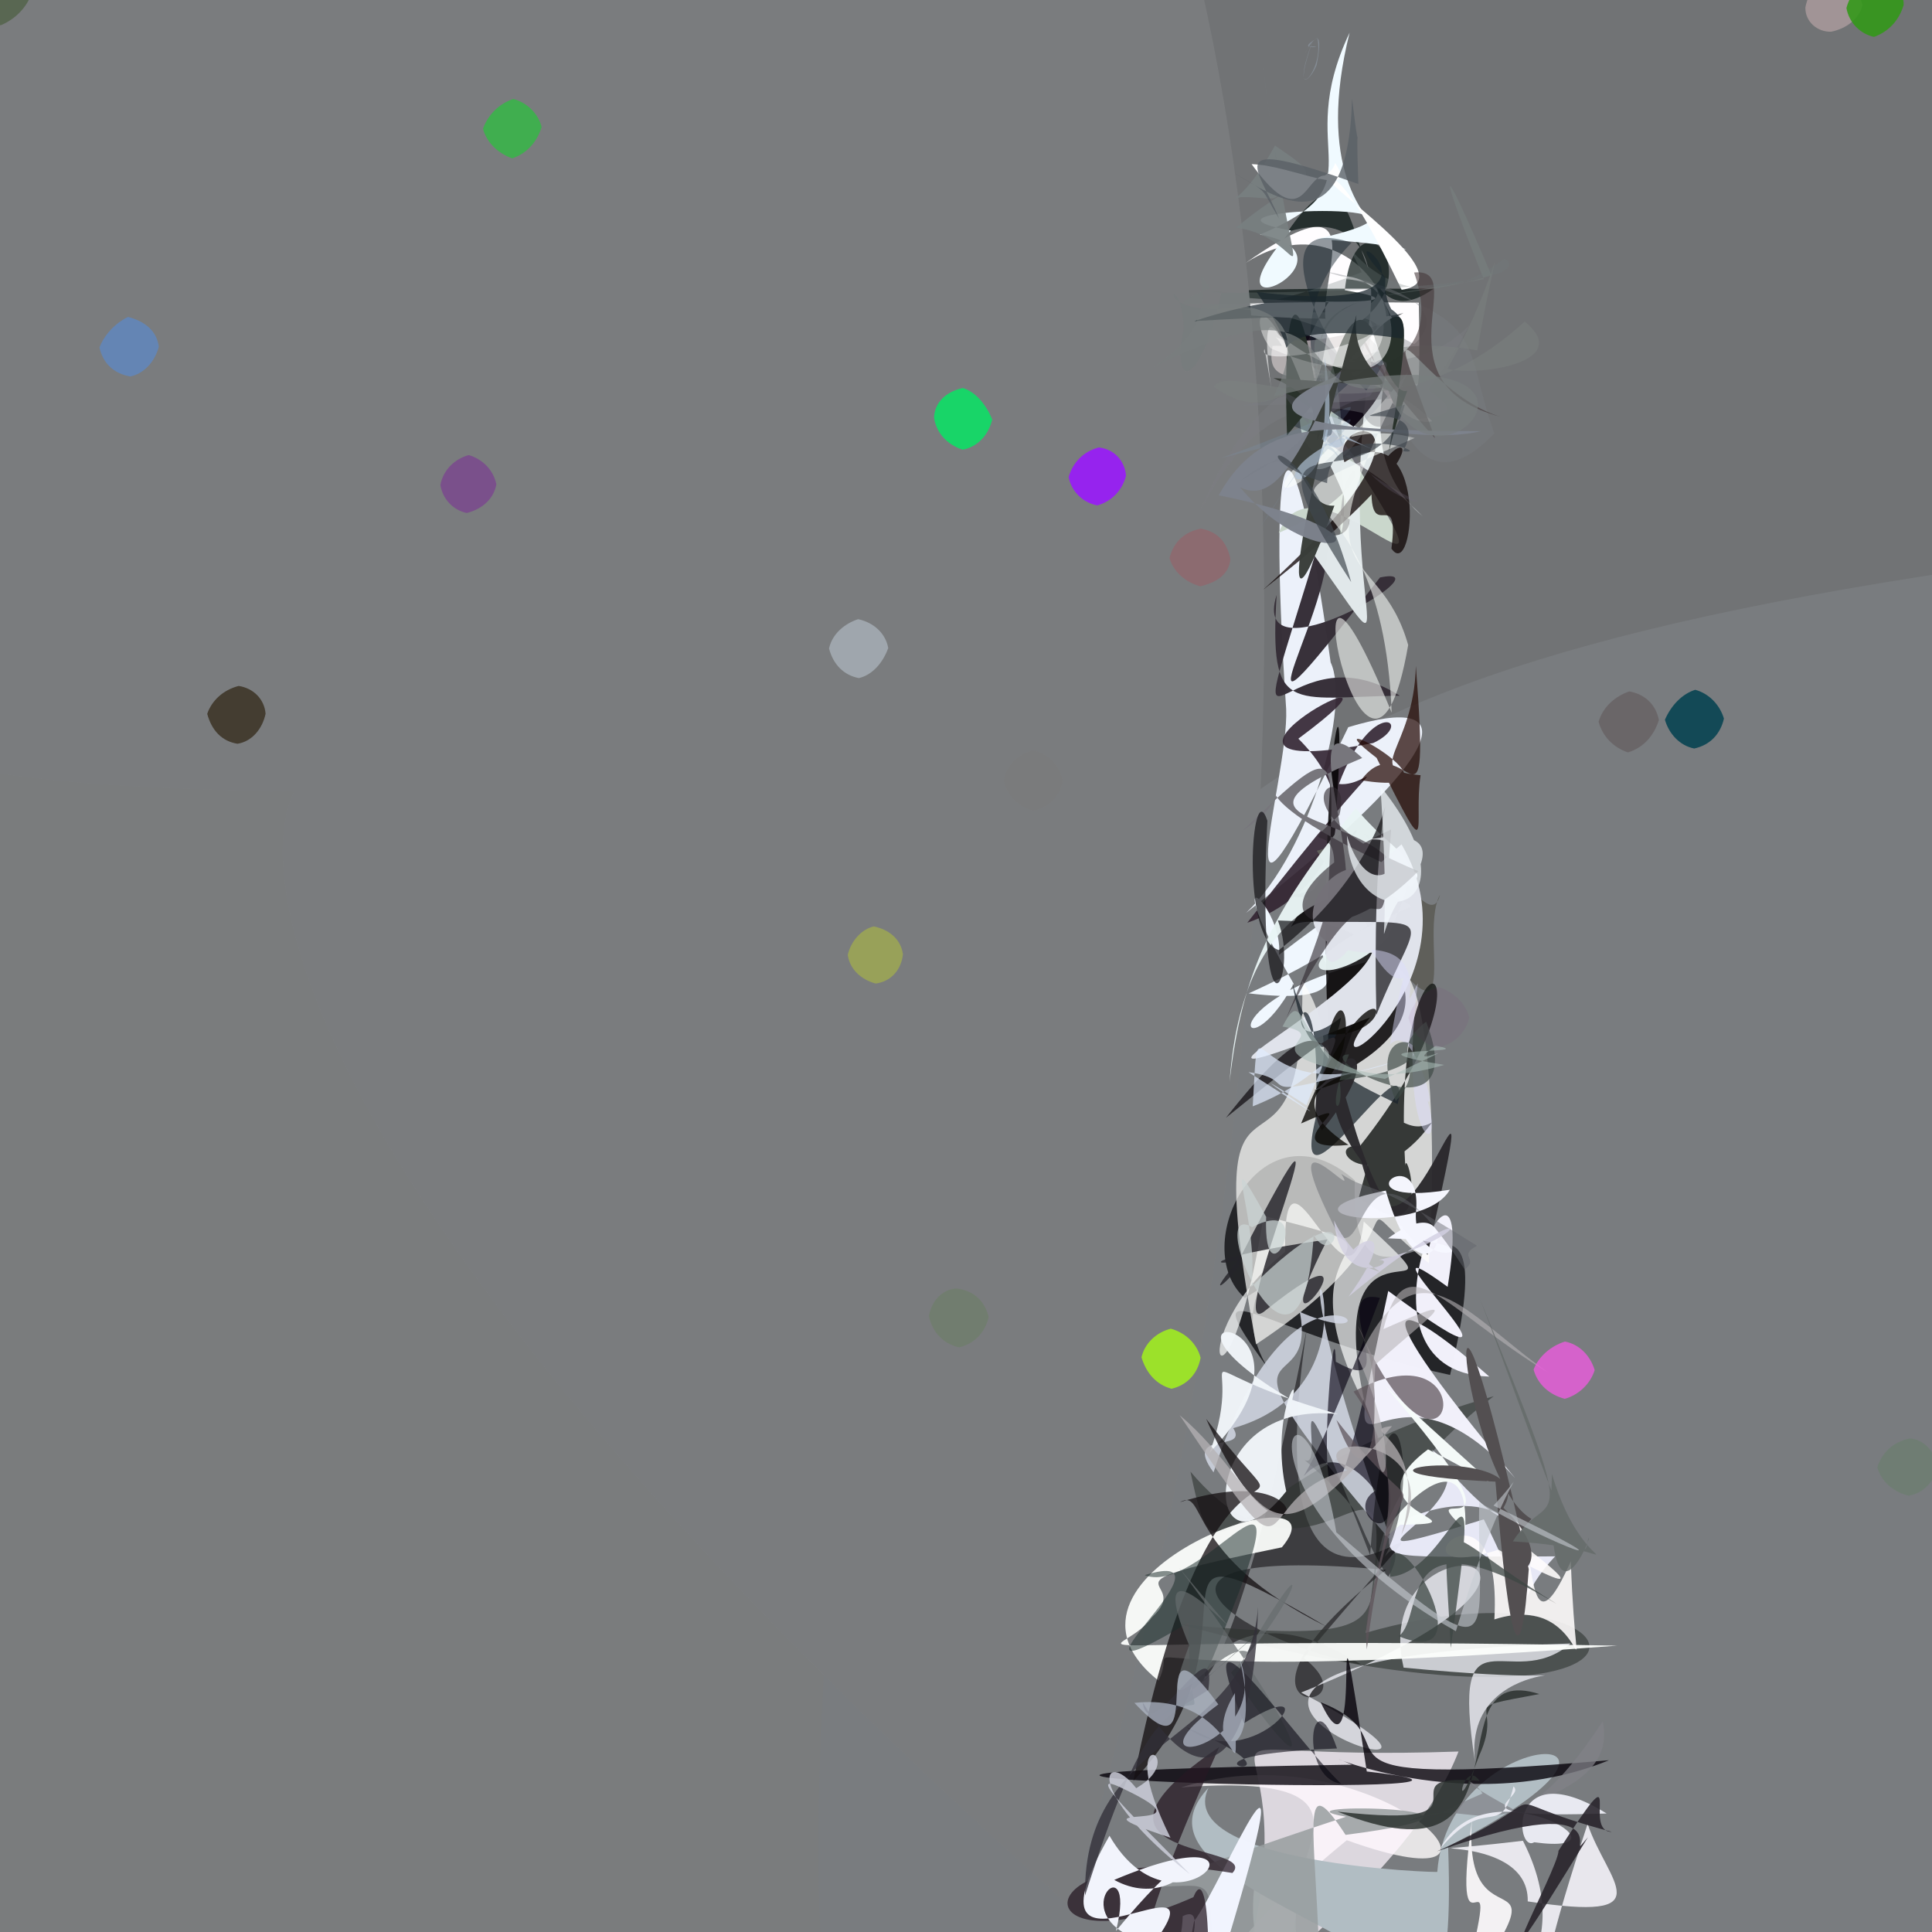<?xml version="1.0" ?>
<svg xmlns="http://www.w3.org/2000/svg" version="1.1" width="512" height="512">
  <rect width="100%" height="100%" fill="#333333" stroke="none"/>
  <defs/>
  <g>
    <path stroke-width="0" fill="rgb(78, 78, 94)" opacity="0.88" stroke="rgb(139, 182, 153)" stroke-opacity="1.0" stroke-linecap="round" stroke-linejoin="round" d="M 321.558 429.17 C 361.096 479.767 360.31 496.964 189.616 485.647 C 58.914 379.219 58.708 355.338 -37.196 93.576 C -55.75 24.691 -54.507 -3.249 29.859 -10.734 C 241.358 164.895 250.119 172.962 321.558 429.17"/>
    <path stroke-width="0" fill="rgb(117, 119, 121)" opacity="0.953" stroke="rgb(108, 164, 111)" stroke-opacity="1.0" stroke-linecap="round" stroke-linejoin="round" d="M 564.615 104.975 C 521.197 394.945 444.75 376.122 301.657 376.846 C 146.056 341.008 142.842 311.461 -49.666 1.704 C -5.706 -61.472 18.958 -59.516 446.248 -50.592 C 535.302 -48.753 556.304 -60.082 564.615 104.975"/>
    <path stroke-width="0" fill="rgb(123, 125, 126)" opacity="0.996" stroke="rgb(245, 97, 201)" stroke-opacity="1.0" stroke-linecap="round" stroke-linejoin="round" d="M 297.746 522.517 C 290.297 570.126 265.175 573.435 -73.397 555.066 C -78.982 469.816 -51.805 419.021 -46.282 272.57 C -56.931 163.625 -81.467 128.182 -9.199 109.179 C 144.921 187.722 156.113 192.97 297.746 522.517"/>
    <path stroke-width="0" fill="rgb(121, 124, 127)" opacity="0.997" stroke="rgb(144, 236, 18)" stroke-opacity="1.0" stroke-linecap="round" stroke-linejoin="round" d="M 557.802 499.859 C 564.609 540.824 570.584 555.14 301.615 560.46 C 228.769 574.823 203.277 600.676 223.606 374.099 C 298.736 232.22 299.637 180.652 541.726 148.059 C 576.668 265.032 560.816 308.912 557.802 499.859"/>
    <path stroke-width="0" fill="rgb(232, 242, 240)" opacity="0.989" stroke="rgb(5, 212, 198)" stroke-opacity="1.0" stroke-linecap="round" stroke-linejoin="round" d="M 368.313 528.918 C 364.536 503.135 365.563 512.224 316.116 547.175 C 397.892 521.309 317.423 552.931 334.522 489.167 C 334.339 494.179 328.299 486.082 339.89 501.353 C 350.29 507.816 330.054 517.64 368.313 528.918"/>
    <path stroke-width="0" fill="rgb(253, 250, 250)" opacity="0.826" stroke="rgb(249, 203, 117)" stroke-opacity="1.0" stroke-linecap="round" stroke-linejoin="round" d="M 356.917 487.671 C 281.458 549.667 356.466 533.35 341.697 493.396 C 347.133 500.689 347.762 490.331 346.344 501.001 C 339.327 492.997 369.296 469.284 312.961 473.7 C 364.53 457.448 412.762 507.806 356.917 487.671"/>
    <path stroke-width="0" fill="rgb(257, 247, 257)" opacity="0.741" stroke="rgb(133, 105, 67)" stroke-opacity="1.0" stroke-linecap="round" stroke-linejoin="round" d="M 386.52 464.171 C 363.803 523.041 238.024 576.09 254.956 637.382 C 284.74 541.478 294.02 542.172 341.752 550.749 C 347.853 535.922 347.721 520.2 331.311 515.793 C 347.887 447.312 299.58 467.224 386.52 464.171"/>
    <path stroke-width="0" fill="rgb(261, 253, 255)" opacity="1.024" stroke="rgb(116, 144, 4)" stroke-opacity="1.0" stroke-linecap="round" stroke-linejoin="round" d="M 373.528 81.956 C 368.8 89.005 254.01 78.82 375.997 80.211 C 377.32 149.856 370.535 25.827 343.62 97.663 C 387.79 104.613 363.222 48.17 330.047 69.724 C 381.409 33.662 323.117 113.161 373.528 81.956"/>
    <path stroke-width="0" fill="rgb(177, 189, 195)" opacity="0.999" stroke="rgb(156, 157, 240)" stroke-opacity="1.0" stroke-linecap="round" stroke-linejoin="round" d="M 383.767 489.329 C 385.497 537.849 377.173 521.868 360.619 574.046 C 443.241 518.567 288.524 507.525 320.265 473.785 C 310.485 494.14 382.864 496.411 380.896 496.047 C 383.902 455.883 450.131 455.402 383.767 489.329"/>
    <path stroke-width="0" fill="rgb(6, 19, 16)" opacity="0.703" stroke="rgb(91, 111, 177)" stroke-opacity="1.0" stroke-linecap="round" stroke-linejoin="round" d="M 356.391 76.907 C 359.375 48.724 380.62 74.577 357.239 87.261 C 350.637 131.152 383.857 48.714 341.232 61.429 C 364.739 27.013 353.975 94.887 379.866 76.558 C 244.453 75.695 400.315 84.33 356.391 76.907"/>
    <path stroke-width="0" fill="rgb(152, 158, 159)" opacity="0.851" stroke="rgb(170, 171, 53)" stroke-opacity="1.0" stroke-linecap="round" stroke-linejoin="round" d="M 356.591 486.26 C 334.062 451.63 367.396 540.014 333.426 623.951 C 308.607 482.748 335.95 501.169 301.652 499.941 C 302.909 501.883 304.389 498.639 356.704 481.456 C 333.64 477.408 413.028 478.897 356.591 486.26"/>
    <path stroke-width="0" fill="rgb(123, 125, 127)" opacity="0.995" stroke="rgb(80, 92, 145)" stroke-opacity="1.0" stroke-linecap="round" stroke-linejoin="round" d="M 283.769 505.507 C 3.842 255.736 84.707 182.115 88.887 209.964 C -60.127 208.466 -56.146 192.301 -35.515 126.319 C -40.782 64.59 -46.029 48.193 -7.922 -8.944 C 287.044 -422.615 414.601 69.601 283.769 505.507"/>
    <path stroke-width="0" fill="rgb(59, 59, 63)" opacity="0.964" stroke="rgb(252, 26, 53)" stroke-opacity="1.0" stroke-linecap="round" stroke-linejoin="round" d="M 345.502 439.375 C 365.921 455.271 315.927 456.949 367.319 416.038 C 292.098 409.125 325.792 433.912 360.896 441.242 C 301.254 403.238 314.388 516.026 346.316 352.167 C 328.212 473.256 411.499 360.95 345.502 439.375"/>
    <path stroke-width="0" fill="rgb(236, 241, 250)" opacity="1.022" stroke="rgb(166, 64, 118)" stroke-opacity="1.0" stroke-linecap="round" stroke-linejoin="round" d="M 330.239 241.909 C 384.44 199.689 388.513 183.24 357.303 192.714 C 321.815 266.533 341.654 206.61 340.849 187.93 C 335.701 111.31 342.221 100.718 352.637 175.542 C 357.88 186.509 347.68 225.302 330.239 241.909"/>
    <path stroke-width="0" fill="rgb(46, 51, 48)" opacity="0.591" stroke="rgb(40, 28, 167)" stroke-opacity="1.0" stroke-linecap="round" stroke-linejoin="round" d="M 312.823 430.446 C 456.741 470.27 440.366 410.131 361.948 432.715 C 372.842 363.612 351.443 432.696 315.487 390.002 C 323.18 427.412 322.23 390.77 395.859 370.002 C 332.847 418.198 401.264 438.82 312.823 430.446"/>
    <path stroke-width="0" fill="rgb(237, 238, 244)" opacity="0.78" stroke="rgb(50, 94, 209)" stroke-opacity="1.0" stroke-linecap="round" stroke-linejoin="round" d="M 416.237 435.536 C 265.337 440.097 418.351 487.197 344.815 448.54 C 439.124 410.809 362.111 399.807 371.973 441.941 C 445.913 449.056 387.042 432.812 390.887 466.875 C 384.255 424.148 400.083 449.357 416.237 435.536"/>
    <path stroke-width="0" fill="rgb(252, 255, 253)" opacity="0.937" stroke="rgb(213, 24, 248)" stroke-opacity="1.0" stroke-linecap="round" stroke-linejoin="round" d="M 428.568 436.117 C 266.037 433.13 296.191 441.331 305.252 428.644 C 317.249 417.758 286.499 420.924 339.711 410.056 C 358.218 387.877 271.05 416.577 307.013 445.407 C 314.093 431.421 283.133 447.214 428.568 436.117"/>
    <path stroke-width="0" fill="rgb(51, 37, 50)" opacity="0.91" stroke="rgb(249, 154, 188)" stroke-opacity="1.0" stroke-linecap="round" stroke-linejoin="round" d="M 344.078 195.758 C 384.706 165.615 301.842 208.948 363.926 196.908 C 375.361 191.49 363.659 184.125 354.822 207.766 C 364.147 208.865 371.9 191.254 330.545 244.538 C 349.118 238.237 365.312 216.789 344.078 195.758"/>
    <path stroke-width="0" fill="rgb(34, 35, 38)" opacity="0.97" stroke="rgb(72, 30, 75)" stroke-opacity="1.0" stroke-linecap="round" stroke-linejoin="round" d="M 384.29 364.38 C 333.528 353.399 314.85 333.319 336.115 362.745 C 316.164 330.393 377.873 315.257 329.889 343.989 C 314.603 330.481 334.171 290.982 359.049 312.815 C 357.398 364.609 401.551 291.656 384.29 364.38"/>
    <path stroke-width="0" fill="rgb(251, 253, 253)" opacity="0.687" stroke="rgb(81, 105, 16)" stroke-opacity="1.0" stroke-linecap="round" stroke-linejoin="round" d="M 361.825 372.479 C 335.843 322.583 381.653 334.22 334.862 322.186 C 325.142 384.218 311.944 354.707 340.604 331.745 C 339.745 294.096 357.725 354.492 361.414 323.716 C 393.281 353.391 348.658 313.985 361.825 372.479"/>
    <path stroke-width="0" fill="rgb(4, 0, 8)" opacity="0.789" stroke="rgb(144, 67, 133)" stroke-opacity="1.0" stroke-linecap="round" stroke-linejoin="round" d="M 362.211 469.461 C 351.5 399.233 362.536 477.991 350.002 451.128 C 377.794 462.167 336.267 474.232 426.389 466.479 C 385.781 483.162 342.18 460.595 358.285 467.666 C 176.39 470.412 430.652 477.298 362.211 469.461"/>
    <path stroke-width="0" fill="rgb(53, 46, 55)" opacity="0.981" stroke="rgb(146, 236, 81)" stroke-opacity="1.0" stroke-linecap="round" stroke-linejoin="round" d="M 350.794 139.574 C 358.584 155.242 318.059 214.988 365.711 153.038 C 384.596 149.122 330.91 181.301 338.322 157.668 C 336.319 189.824 341.951 184.748 370.969 184.364 C 338.721 164.103 326.639 219.439 350.794 139.574"/>
    <path stroke-width="0" fill="rgb(240, 247, 254)" opacity="1.008" stroke="rgb(33, 182, 73)" stroke-opacity="1.0" stroke-linecap="round" stroke-linejoin="round" d="M 342.843 260.713 C 321.242 223.125 340.455 240.468 338.931 253.057 C 395.507 209.469 381.758 240.426 330.917 263.252 C 379.062 268.962 323.136 236.43 369.456 253.279 C 318.356 263.673 329.095 286.266 342.843 260.713"/>
    <path stroke-width="0" fill="rgb(36, 9, 4)" opacity="0.724" stroke="rgb(172, 68, 187)" stroke-opacity="1.0" stroke-linecap="round" stroke-linejoin="round" d="M 375.22 176.492 C 379.176 228.153 372.388 190.999 360.683 206.79 C 393.314 211.871 344.183 185.061 364.81 200.837 C 380.197 232.057 374.444 218.524 376.47 205.445 C 360.674 204.022 374.686 198.985 375.22 176.492"/>
    <path stroke-width="0" fill="rgb(244, 243, 253)" opacity="0.981" stroke="rgb(63, 146, 150)" stroke-opacity="1.0" stroke-linecap="round" stroke-linejoin="round" d="M 394.682 364.807 C 374.213 346.79 354.142 334.72 401.529 391.725 C 364.475 349.89 353.04 411.068 367.903 342.111 C 417.684 378.916 353.398 318.978 383.639 341.029 C 392.383 287.723 353.226 363.594 394.682 364.807"/>
    <path stroke-width="0" fill="rgb(255, 260, 253)" opacity="0.681" stroke="rgb(56, 242, 114)" stroke-opacity="1.0" stroke-linecap="round" stroke-linejoin="round" d="M 378.666 334.767 C 351.425 312.764 382.701 323.299 332.856 356.265 C 315.814 264.534 345.747 327.395 345.15 259.951 C 372.049 301.504 291.185 335.308 354.503 285.246 C 374.556 218.832 382.238 279.309 378.666 334.767"/>
    <path stroke-width="0" fill="rgb(241, 244, 258)" opacity="0.988" stroke="rgb(178, 75, 207)" stroke-opacity="1.0" stroke-linecap="round" stroke-linejoin="round" d="M 322.082 525.138 C 348.937 437.866 323.791 499.815 316.449 509.117 C 307.655 560.122 270.188 515.873 314.485 528.63 C 300.901 519.287 313.006 524.537 313.431 507.79 C 322.776 503.251 307.069 530.623 322.082 525.138"/>
    <path stroke-width="0" fill="rgb(240, 250, 256)" opacity="1.016" stroke="rgb(184, 127, 243)" stroke-opacity="1.0" stroke-linecap="round" stroke-linejoin="round" d="M 348.83 63.374 C 396.096 52.642 308.161 54.979 342.122 61.093 C 315.863 91.381 363.142 67.678 333.92 62.154 C 366.354 48.48 342.132 41.347 357.66 8.662 C 340.136 78.861 405.959 66.385 348.83 63.374"/>
    <path stroke-width="0" fill="rgb(239, 240, 255)" opacity="0.933" stroke="rgb(108, 154, 4)" stroke-opacity="1.0" stroke-linecap="round" stroke-linejoin="round" d="M 393.225 402.649 C 412.606 440.608 393.981 431.634 412.116 412.454 C 365.445 412.433 367.377 414.037 368.526 404.573 C 401.366 387.203 408.499 420.053 379.401 384.161 C 399.112 398.253 341.829 418.432 393.225 402.649"/>
    <path stroke-width="0" fill="rgb(120, 127, 128)" opacity="0.912" stroke="rgb(168, 73, 157)" stroke-opacity="1.0" stroke-linecap="round" stroke-linejoin="round" d="M 337.869 38.573 C 328.532 55.784 322.648 53.816 328.808 52.235 C 343.153 52.015 339.777 59.714 334.35 14.787 C 343.947 91.989 349.279 63.082 327.566 60.337 C 346.153 44.806 352.924 48.771 337.869 38.573"/>
    <path stroke-width="0" fill="rgb(232, 231, 237)" opacity="1.004" stroke="rgb(34, 76, 145)" stroke-opacity="1.0" stroke-linecap="round" stroke-linejoin="round" d="M 420.729 483.37 C 426.076 499.026 441.226 509.429 404.868 503.887 C 405.292 483.593 359.711 493.057 403.593 487.82 C 422.239 524.445 380.595 531.314 433.863 517.581 C 407.212 540.325 401.279 542.57 420.729 483.37"/>
    <path stroke-width="0" fill="rgb(213, 217, 231)" opacity="0.832" stroke="rgb(146, 166, 166)" stroke-opacity="1.0" stroke-linecap="round" stroke-linejoin="round" d="M 326.809 378.471 C 377.511 364.165 325.364 288.097 368.8 408.618 C 315.661 346.713 349.544 373.876 344.456 347.668 C 375.076 360.864 343.405 322.865 321.605 390.196 C 313.113 378.698 331.103 385.165 326.809 378.471"/>
    <path stroke-width="0" fill="rgb(246, 252, 250)" opacity="0.987" stroke="rgb(228, 93, 111)" stroke-opacity="1.0" stroke-linecap="round" stroke-linejoin="round" d="M 371.033 404.086 C 396.002 403.75 355.566 401.195 378.443 384.092 C 399.332 394.345 403.877 401.517 367.089 367.306 C 410.254 417.219 371.852 390.067 388.294 405.365 C 389.868 371.06 355.352 418.796 371.033 404.086"/>
    <path stroke-width="0" fill="rgb(5, 3, 4)" opacity="0.852" stroke="rgb(205, 179, 25)" stroke-opacity="1.0" stroke-linecap="round" stroke-linejoin="round" d="M 342.107 245.638 C 350.814 238.184 399.102 263.289 352.515 285.896 C 347.676 201.66 359.889 152.401 352.535 235.285 C 330.53 238.848 351.368 237.113 349.215 238.541 C 372.827 199.342 349.609 232.108 342.107 245.638"/>
    <path stroke-width="0" fill="rgb(243, 241, 243)" opacity="1.007" stroke="rgb(182, 254, 38)" stroke-opacity="1.0" stroke-linecap="round" stroke-linejoin="round" d="M 390.082 482.301 C 387.158 522.355 423.581 479.865 375.731 545.752 C 380.093 513.611 372.906 496.791 385.147 537.498 C 398.596 537.672 403.439 534.279 386.501 532.083 C 400.643 476.809 383.731 529.327 390.082 482.301"/>
    <path stroke-width="0" fill="rgb(259, 261, 255)" opacity="1.018" stroke="rgb(41, 156, 31)" stroke-opacity="1.0" stroke-linecap="round" stroke-linejoin="round" d="M 353.814 43.18 C 360.603 53.404 342.161 43.737 331.688 43.499 C 353.813 74.021 341.031 13.553 371.449 76.799 C 390.298 74.143 345.423 45.567 353.102 47.359 C 323.075 47.584 351.835 51.982 353.814 43.18"/>
    <path stroke-width="0" fill="rgb(202, 215, 204)" opacity="1.018" stroke="rgb(205, 145, 103)" stroke-opacity="1.0" stroke-linecap="round" stroke-linejoin="round" d="M 338.894 141.216 C 348.416 116.329 392.191 173.955 357.727 120.554 C 334.009 127.681 344.249 77.541 371.879 102.65 C 343.202 89.626 360.048 126.893 355.259 141.976 C 354.167 112.773 372.414 126.678 338.894 141.216"/>
    <path stroke-width="0" fill="rgb(95, 95, 90)" opacity="0.989" stroke="rgb(177, 115, 184)" stroke-opacity="1.0" stroke-linecap="round" stroke-linejoin="round" d="M 353.036 239.123 C 335.274 246.719 391.95 213.036 348.972 225.462 C 393.494 293.789 374.902 249.07 381.636 237.093 C 378.891 248.291 365.95 221.016 361.357 220.955 C 377.122 238.749 344.982 207.012 353.036 239.123"/>
    <path stroke-width="0" fill="rgb(37, 24, 35)" opacity="0.738" stroke="rgb(248, 218, 2)" stroke-opacity="1.0" stroke-linecap="round" stroke-linejoin="round" d="M 316.257 502.766 C 321.102 490.856 321.698 532.666 316.933 550.447 C 295.733 536.471 296.035 523.675 323.102 462.983 C 278.397 493.367 334.327 488.261 326.601 496.361 C 269.667 486.846 270.661 523.137 316.257 502.766"/>
    <path stroke-width="0" fill="rgb(242, 244, 252)" opacity="1.006" stroke="rgb(186, 43, 132)" stroke-opacity="1.0" stroke-linecap="round" stroke-linejoin="round" d="M 305.635 515.138 C 326.036 487.761 267.911 532.274 294.023 486.496 C 311.91 517.363 342.817 478.147 295.279 498.193 C 316.719 509.892 328.511 471.806 295.744 511.713 C 302.026 486.882 278.99 509.055 305.635 515.138"/>
    <path stroke-width="0" fill="rgb(233, 245, 245)" opacity="0.954" stroke="rgb(50, 4, 202)" stroke-opacity="1.0" stroke-linecap="round" stroke-linejoin="round" d="M 367.736 248.474 C 353.366 263.314 332.216 258.113 374.08 240.238 C 363.35 231.659 329.624 233.796 325.854 286.624 C 329.243 258.063 336.152 242.675 359.254 214.166 C 373.424 230.946 378.407 223.433 367.736 248.474"/>
    <path stroke-width="0" fill="rgb(227, 234, 236)" opacity="0.98" stroke="rgb(88, 236, 179)" stroke-opacity="1.0" stroke-linecap="round" stroke-linejoin="round" d="M 343.114 140 C 379.392 189.716 350.161 162.215 364.79 87.039 C 375.517 88.324 353.9 116.988 376.998 136.803 C 338.854 98.866 341.985 142.28 361.653 114.208 C 323.668 94.235 383.077 153.36 343.114 140"/>
    <path stroke-width="0" fill="rgb(256, 253, 253)" opacity="0.883" stroke="rgb(41, 158, 147)" stroke-opacity="1.0" stroke-linecap="round" stroke-linejoin="round" d="M 396.024 429.162 C 422.876 420.551 418.021 460.988 416.278 413.783 C 401.651 446.452 409.008 392.223 398.248 405.046 C 402.761 409.31 431.047 429.145 397.075 410.677 C 365.165 421.204 398.39 385.83 396.024 429.162"/>
    <path stroke-width="0" fill="rgb(90, 96, 103)" opacity="0.792" stroke="rgb(238, 156, 136)" stroke-opacity="1.0" stroke-linecap="round" stroke-linejoin="round" d="M 358.308 26.127 C 357.236 66.122 337.916 52.394 326.442 45.45 C 336.965 51.743 333.537 49.04 338.963 57.877 C 333.311 44.035 323.015 35.639 359.976 48.766 C 359.058 23.233 361.039 48.911 358.308 26.127"/>
    <path stroke-width="0" fill="rgb(119, 118, 124)" opacity="1.014" stroke="rgb(186, 79, 101)" stroke-opacity="1.0" stroke-linecap="round" stroke-linejoin="round" d="M 329.154 220.267 C 357.654 192.97 352.936 198.772 351.881 242.571 C 367.152 242.18 340.028 181.267 360.997 200.878 C 318.902 218.54 361.667 215.148 369.893 230.226 C 314.895 205.586 352.886 204.554 329.154 220.267"/>
    <path stroke-width="0" fill="rgb(226, 229, 237)" opacity="0.987" stroke="rgb(47, 240, 188)" stroke-opacity="1.0" stroke-linecap="round" stroke-linejoin="round" d="M 371.416 223.759 C 392.919 260.36 344.565 292.919 363.066 269.64 C 295.15 296.381 357.431 267.459 363.606 252.48 C 333.104 252.066 354.491 220.428 365.546 233.039 C 354.168 272.513 337.617 251.682 371.416 223.759"/>
    <path stroke-width="0" fill="rgb(47, 42, 48)" opacity="0.615" stroke="rgb(57, 64, 14)" stroke-opacity="1.0" stroke-linecap="round" stroke-linejoin="round" d="M 354.95 215.98 C 359.234 199.463 332.828 213.316 375.859 230.848 C 349.474 257.701 326.049 239.547 368.663 219.824 C 365.308 265.465 368.715 213.473 340.875 269.809 C 370.171 201.71 337.084 232.341 354.95 215.98"/>
    <path stroke-width="0" fill="rgb(27, 31, 29)" opacity="0.852" stroke="rgb(79, 177, 96)" stroke-opacity="1.0" stroke-linecap="round" stroke-linejoin="round" d="M 379.476 297.476 C 369.359 302.935 368.986 283.277 360.114 317.34 C 382.646 334.957 370.793 296.87 372.593 311.754 C 367.39 237.615 401.251 252.405 360.4 303.717 C 349.738 302.744 363.692 319.15 379.476 297.476"/>
    <path stroke-width="0" fill="rgb(83, 79, 81)" opacity="1.007" stroke="rgb(6, 17, 173)" stroke-opacity="1.0" stroke-linecap="round" stroke-linejoin="round" d="M 398.419 399.588 C 409.56 381.358 340.992 390.214 396.31 392.655 C 400.088 438.106 403.068 445.188 405.136 415.852 C 379.443 298.618 386.79 391.563 405.849 402.538 C 387.539 422.783 419.342 419.842 398.419 399.588"/>
    <path stroke-width="0" fill="rgb(18, 7, 7)" opacity="0.769" stroke="rgb(136, 228, 252)" stroke-opacity="1.0" stroke-linecap="round" stroke-linejoin="round" d="M 334.71 156.315 C 388.037 114.757 369.831 111.013 363.493 128.42 C 362.823 144.987 370.982 127.837 368.745 145.372 C 375.113 154.798 378.847 108.236 356.296 122.501 C 351.434 109 389.194 107.114 334.71 156.315"/>
    <path stroke-width="0" fill="rgb(25, 35, 43)" opacity="0.729" stroke="rgb(169, 67, 5)" stroke-opacity="1.0" stroke-linecap="round" stroke-linejoin="round" d="M 342.507 260.646 C 350.289 284.345 356.703 285.765 370.418 292.611 C 374.897 271.541 341.158 327.521 348.626 296.524 C 350.935 242.489 334.811 285.487 355.332 269.692 C 354.277 278.397 346.684 284.626 342.507 260.646"/>
    <path stroke-width="0" fill="rgb(252, 259, 252)" opacity="0.564" stroke="rgb(81, 97, 150)" stroke-opacity="1.0" stroke-linecap="round" stroke-linejoin="round" d="M 368.81 188.867 C 338.457 114.701 362.099 234.895 373.185 170.933 C 365.145 142.552 342.209 157.626 373.241 98.546 C 320.571 161.858 338.381 106.086 374.91 116.07 C 319.999 140.356 366.036 116.308 368.81 188.867"/>
    <path stroke-width="0" fill="rgb(23, 21, 25)" opacity="0.719" stroke="rgb(160, 222, 69)" stroke-opacity="1.0" stroke-linecap="round" stroke-linejoin="round" d="M 364.759 268.956 C 377.026 238.337 383.894 245.825 338.645 243.931 C 344.507 258.914 332.753 282.099 335.864 217.502 C 331.591 204.401 328.784 249.175 338.927 251.773 C 381.58 218.648 362.528 178.647 364.759 268.956"/>
    <path stroke-width="0" fill="rgb(43, 41, 45)" opacity="0.961" stroke="rgb(47, 242, 175)" stroke-opacity="1.0" stroke-linecap="round" stroke-linejoin="round" d="M 360.711 307.533 C 372.112 352.462 396.033 252.821 378.313 332.529 C 345.585 303.135 365.375 244.879 324.885 296.226 C 377.177 253.964 340.764 285.446 350.345 299.585 C 375.773 268.756 338.479 278.012 360.711 307.533"/>
    <path stroke-width="0" fill="rgb(12, 10, 7)" opacity="0.804" stroke="rgb(241, 186, 64)" stroke-opacity="1.0" stroke-linecap="round" stroke-linejoin="round" d="M 357.361 303.414 C 329.571 285.284 377.655 280.178 348.173 289.025 C 360.777 281.643 356.973 255.94 352.011 274.13 C 373.798 274.944 365.152 247.416 344.803 297.726 C 365.363 288.558 334.488 305.687 357.361 303.414"/>
    <path stroke-width="0" fill="rgb(246, 247, 256)" opacity="0.992" stroke="rgb(132, 6, 52)" stroke-opacity="1.0" stroke-linecap="round" stroke-linejoin="round" d="M 367.254 315.517 C 333.48 322.212 377.043 328.022 384.226 315.296 C 352.699 320.402 377.445 300.497 375.218 321.561 C 374.568 339.383 401.377 329.256 367.837 328.169 C 391.276 311.171 378.453 354.442 367.254 315.517"/>
    <path stroke-width="0" fill="rgb(5, 1, 17)" opacity="0.618" stroke="rgb(220, 29, 131)" stroke-opacity="1.0" stroke-linecap="round" stroke-linejoin="round" d="M 354 360.87 C 372.999 371.661 350.929 340.42 365.69 343.961 C 334.437 428.059 343.879 368.357 364.492 395.072 C 353.647 401.689 380.613 419.317 361.322 370.83 C 345.712 436.97 353.543 338.486 354 360.87"/>
    <path stroke-width="0" fill="rgb(240, 244, 249)" opacity="0.972" stroke="rgb(182, 100, 144)" stroke-opacity="1.0" stroke-linecap="round" stroke-linejoin="round" d="M 354.629 374.78 C 315.607 370.464 319.229 422.654 340.868 395.197 C 336.547 375.76 344.84 362.114 342.412 371.083 C 295.009 342.997 356.39 347.643 320.582 384.954 C 331.628 354.907 307.66 361.355 354.629 374.78"/>
    <path stroke-width="0" fill="rgb(129, 130, 136)" opacity="0.719" stroke="rgb(36, 124, 90)" stroke-opacity="1.0" stroke-linecap="round" stroke-linejoin="round" d="M 424.724 456.193 C 398.617 496.123 390.224 473.99 373.225 482.647 C 390.346 478.089 374.798 483.137 392.855 475.309 C 390.311 470.535 380.403 469.338 410.413 484.329 C 390.955 476.654 429.348 477.396 424.724 456.193"/>
    <path stroke-width="0" fill="rgb(21, 16, 19)" opacity="0.768" stroke="rgb(195, 190, 230)" stroke-opacity="1.0" stroke-linecap="round" stroke-linejoin="round" d="M 312.696 398.091 C 319.95 394.132 313.428 412.192 351.542 431.075 C 295.375 398.231 338.546 432.06 300.37 471.92 C 323.051 357.802 351.559 417.427 319.636 376.01 C 341.996 426.73 356.482 384.308 312.696 398.091"/>
    <path stroke-width="0" fill="rgb(37, 36, 42)" opacity="0.824" stroke="rgb(140, 149, 245)" stroke-opacity="1.0" stroke-linecap="round" stroke-linejoin="round" d="M 351.774 328.466 C 330.815 369.731 370.848 318.879 335.519 347.159 C 322.12 358.913 364.464 263.769 328.517 333.568 C 316.545 347.763 329.093 336.739 329.021 333.549 C 322.261 336.152 315.094 333.824 351.774 328.466"/>
    <path stroke-width="0" fill="rgb(221, 221, 253)" opacity="0.463" stroke="rgb(170, 200, 71)" stroke-opacity="1.0" stroke-linecap="round" stroke-linejoin="round" d="M 368.375 276.762 C 376.182 268.928 384.02 309.724 374.444 282.503 C 387.931 308.122 369.272 311.053 375.724 260.581 C 369.325 273.036 380.944 252.405 363.356 251.695 C 374.208 270.271 373.397 244.677 368.375 276.762"/>
    <path stroke-width="0" fill="rgb(26, 43, 42)" opacity="0.516" stroke="rgb(16, 123, 249)" stroke-opacity="1.0" stroke-linecap="round" stroke-linejoin="round" d="M 303.358 417.427 C 331.669 408.718 272.864 455.052 315.049 429.964 C 314.752 462.282 321.896 446.447 307.278 454.963 C 327.925 438.427 346.468 420.771 318.736 445.689 C 351.483 368.008 319.79 423.979 303.358 417.427"/>
    <path stroke-width="0" fill="rgb(223, 234, 253)" opacity="0.707" stroke="rgb(86, 245, 59)" stroke-opacity="1.0" stroke-linecap="round" stroke-linejoin="round" d="M 330.86 284.135 C 346.932 286.318 326.861 293.087 369.768 281.302 C 329.803 295.427 333.974 258.532 331.986 293.197 C 352.645 285.068 353.386 273.94 346.229 292.925 C 315.767 273.563 373.493 311.587 330.86 284.135"/>
    <path stroke-width="0" fill="rgb(61, 73, 69)" opacity="0.686" stroke="rgb(240, 203, 160)" stroke-opacity="1.0" stroke-linecap="round" stroke-linejoin="round" d="M 357.521 279.439 C 346.709 279.378 390.693 304.078 377.942 270.744 C 366.934 279.491 379.136 281.617 369.884 291.797 C 358.574 263.247 396.549 281.616 354.945 286.345 C 356.739 296.296 350.324 296.214 357.521 279.439"/>
    <path stroke-width="0" fill="rgb(2, 2, 3)" opacity="0.451" stroke="rgb(74, 216, 157)" stroke-opacity="1.0" stroke-linecap="round" stroke-linejoin="round" d="M 367.792 417.996 C 371.474 412.239 369.914 406.577 365.032 415.632 C 379.32 396.373 367.532 347.704 363.101 412.142 C 338.353 348.696 352.048 390.205 345.749 386.918 C 364.581 403.562 355.686 397.729 367.792 417.996"/>
    <path stroke-width="0" fill="rgb(7, 1, 13)" opacity="0.915" stroke="rgb(126, 163, 93)" stroke-opacity="1.0" stroke-linecap="round" stroke-linejoin="round" d="M 365.261 105.233 C 352.96 94.015 352.347 88.214 340.713 88.06 C 370.539 122.642 321.752 87.468 358.685 113.084 C 382.249 89.04 347.959 93.898 349.221 103.502 C 351.081 104.346 338.89 91.603 365.261 105.233"/>
    <path stroke-width="0" fill="rgb(93, 82, 89)" opacity="0.73" stroke="rgb(24, 219, 248)" stroke-opacity="1.0" stroke-linecap="round" stroke-linejoin="round" d="M 362.234 437.078 C 369.863 374.35 382.988 413.102 354.162 376.286 C 364.524 405.675 367.98 363.566 359.782 351.327 C 384.595 406.633 395.477 349.207 358.721 368.786 C 378.703 396.918 359.862 418.793 362.234 437.078"/>
    <path stroke-width="0" fill="rgb(244, 249, 253)" opacity="0.718" stroke="rgb(231, 197, 84)" stroke-opacity="1.0" stroke-linecap="round" stroke-linejoin="round" d="M 356.944 221.434 C 364.762 246.068 379.35 219.202 360.855 222.788 C 399.672 215.017 354.177 253.906 371.33 237.604 C 363 249.957 369.343 259.701 365.814 208.372 C 394.158 243.624 357.797 249.075 356.944 221.434"/>
    <path stroke-width="0" fill="rgb(183, 180, 183)" opacity="0.588" stroke="rgb(103, 59, 33)" stroke-opacity="1.0" stroke-linecap="round" stroke-linejoin="round" d="M 364.486 361.613 C 380.324 347.501 389.126 342.297 366.63 352.224 C 372.372 328.913 382.095 346.543 410.415 363.846 C 387.868 347.958 375.537 327.402 359.967 360.006 C 375.03 393.231 361.765 405.887 364.486 361.613"/>
    <path stroke-width="0" fill="rgb(232, 233, 241)" opacity="1.018" stroke="rgb(20, 22, 171)" stroke-opacity="1.0" stroke-linecap="round" stroke-linejoin="round" d="M 425.777 480.596 C 399.491 464.397 401.458 491.295 406.577 488.219 C 435.114 492.108 393.673 466.977 381.708 489.866 C 394.17 475.043 397.56 487.885 401.087 473.414 C 404.929 476.666 382.99 481.965 425.777 480.596"/>
    <path stroke-width="0" fill="rgb(101, 107, 106)" opacity="0.816" stroke="rgb(107, 142, 219)" stroke-opacity="1.0" stroke-linecap="round" stroke-linejoin="round" d="M 392.195 344.25 C 405.153 377.643 419.363 422.866 420.872 407.761 C 422.732 405.296 409.643 437.794 411.273 390.6 C 420.228 421.19 436.796 410.615 400.917 408.485 C 410.699 392.845 420.138 412.561 392.195 344.25"/>
    <path stroke-width="0" fill="rgb(98, 102, 108)" opacity="0.458" stroke="rgb(68, 33, 14)" stroke-opacity="1.0" stroke-linecap="round" stroke-linejoin="round" d="M 355.448 311.125 C 361.157 320.128 335.474 289.949 354.762 327.387 C 362.646 333.724 360.421 293.516 388.161 336.424 C 392.094 333.396 386.172 333.096 391.4 330.12 C 360.587 310.725 364.019 316.622 355.448 311.125"/>
    <path stroke-width="0" fill="rgb(182, 178, 180)" opacity="0.749" stroke="rgb(66, 116, 174)" stroke-opacity="1.0" stroke-linecap="round" stroke-linejoin="round" d="M 371.36 406.801 C 384.342 378.798 343.081 379.683 357.042 389.658 C 329.322 396.554 347.026 426.254 312.598 375.003 C 336.929 395.656 333.22 420.53 368.906 377.915 C 358.871 379.198 379.293 380.378 371.36 406.801"/>
    <path stroke-width="0" fill="rgb(60, 70, 67)" opacity="0.752" stroke="rgb(72, 96, 46)" stroke-opacity="1.0" stroke-linecap="round" stroke-linejoin="round" d="M 370.691 433.62 C 378.044 427.855 368.838 399.098 412.603 425.086 C 379.414 404.829 382.408 395.685 384.468 436.714 C 393.393 372.356 385.077 416.82 368.453 417.855 C 366.631 394.841 396.039 444.014 370.691 433.62"/>
    <path stroke-width="0" fill="rgb(203, 213, 213)" opacity="0.712" stroke="rgb(66, 95, 149)" stroke-opacity="1.0" stroke-linecap="round" stroke-linejoin="round" d="M 335.543 322.482 C 322.414 298.719 333.802 322.443 331.636 341.021 C 361.538 311.497 354.276 337.955 348.143 327.278 C 344.933 379.59 318.063 317.04 331.829 325.224 C 349.845 315.792 334.641 347.28 335.543 322.482"/>
    <path stroke-width="0" fill="rgb(204, 196, 197)" opacity="0.724" stroke="rgb(203, 19, 132)" stroke-opacity="1.0" stroke-linecap="round" stroke-linejoin="round" d="M 337.245 91.671 C 333.836 108.728 359.35 90.774 379.551 111.636 C 368.743 114.072 353.896 87.422 369.695 84.674 C 324.126 100.812 340.094 73.681 343.652 107.156 C 351.578 100.109 348.807 90.974 337.245 91.671"/>
    <path stroke-width="0" fill="rgb(124, 125, 130)" opacity="0.377" stroke="rgb(147, 244, 164)" stroke-opacity="1.0" stroke-linecap="round" stroke-linejoin="round" d="M 328.672 107.586 C 378.083 98.246 399.028 80.794 350.811 71.867 C 396.258 84.812 386.785 89.117 396.012 114.844 C 369.381 142.739 365.779 85.229 362.828 84.7 C 389.349 100.042 413.885 105.089 328.672 107.586"/>
    <path stroke-width="0" fill="rgb(173, 193, 187)" opacity="0.552" stroke="rgb(109, 130, 136)" stroke-opacity="1.0" stroke-linecap="round" stroke-linejoin="round" d="M 367 285.919 C 396.278 271.969 368.966 285.179 380.458 277.147 C 393.734 279.489 352.485 277.213 382.719 282.211 C 341.058 294.568 348.218 255.636 339.879 272.046 C 355.885 274.797 323.727 278.952 367 285.919"/>
    <path stroke-width="0" fill="rgb(41, 36, 44)" opacity="0.892" stroke="rgb(47, 230, 138)" stroke-opacity="1.0" stroke-linecap="round" stroke-linejoin="round" d="M 380.788 490.63 C 417.502 474.26 390.263 475.658 427.132 485.466 C 418.889 485.451 431.606 461.692 413.008 490.495 C 413.171 495.15 386.897 542.321 420.817 486.881 C 412.806 496.499 434.158 471.873 380.788 490.63"/>
    <path stroke-width="0" fill="rgb(126, 126, 131)" opacity="0.37" stroke="rgb(224, 116, 184)" stroke-opacity="1.0" stroke-linecap="round" stroke-linejoin="round" d="M 368.893 111.607 C 398.72 109.818 376.854 106.745 360.797 87.083 C 355.933 116.436 366.562 127.225 389.556 86.031 C 368.929 107.63 341.296 80.198 317.873 135.8 C 334.852 102.95 351.494 106.245 368.893 111.607"/>
    <path stroke-width="0" fill="rgb(123, 130, 129)" opacity="0.478" stroke="rgb(230, 175, 178)" stroke-opacity="1.0" stroke-linecap="round" stroke-linejoin="round" d="M 391.484 92.843 C 398.707 52.604 398.61 70.98 383.646 97.696 C 389.798 99.82 417.932 96.523 404.057 85.208 C 365.689 120.394 327.036 94.655 321.649 102.475 C 342.801 117.85 347.231 85.091 391.484 92.843"/>
    <path stroke-width="0" fill="rgb(211, 208, 226)" opacity="0.811" stroke="rgb(192, 162, 61)" stroke-opacity="1.0" stroke-linecap="round" stroke-linejoin="round" d="M 357.382 343.606 C 374.533 319.687 353.639 331.153 358.396 334.639 C 374.048 339.441 360.113 337.478 353.531 323.429 C 355.399 343.095 371.406 333.884 365.441 333.901 C 391.092 327.812 392.617 314.555 357.382 343.606"/>
    <path stroke-width="0" fill="rgb(200, 204, 212)" opacity="0.586" stroke="rgb(203, 244, 116)" stroke-opacity="1.0" stroke-linecap="round" stroke-linejoin="round" d="M 395.798 398.998 C 437.965 419.223 411.939 409.903 392.018 398.162 C 391.223 434.962 399.977 445.543 354.146 406.089 C 344.755 350.739 321.768 396.218 385.826 432.287 C 398.569 389.819 407.147 386.848 395.798 398.998"/>
    <path stroke-width="0" fill="rgb(123, 125, 123)" opacity="0.893" stroke="rgb(209, 231, 207)" stroke-opacity="1.0" stroke-linecap="round" stroke-linejoin="round" d="M 366.071 -10.314 C 358.101 -8.817 352.184 -1.461 369.225 -3.477 C 387.266 -7.576 377.29 -18.447 367.513 -32.208 C 357.309 10.338 353.766 6.857 346.714 -32.646 C 374.978 -16.049 375.076 -11.324 366.071 -10.314"/>
    <path stroke-width="0" fill="rgb(17, 31, 42)" opacity="0.454" stroke="rgb(160, 101, 15)" stroke-opacity="1.0" stroke-linecap="round" stroke-linejoin="round" d="M 342.084 112.537 C 337.918 98.905 345.697 117.562 354.614 104.218 C 370.036 90.105 368.171 94.891 362.082 103.484 C 353.734 96.471 331.292 55.395 358.163 64.323 C 328.849 94.288 371.533 125.936 342.084 112.537"/>
    <path stroke-width="0" fill="rgb(136, 144, 153)" opacity="0.827" stroke="rgb(65, 216, 8)" stroke-opacity="1.0" stroke-linecap="round" stroke-linejoin="round" d="M 348.935 17.196 C 352.027 0.989 343.306 18.973 346.771 12.426 C 352.966 11.648 342.129 14.163 349.094 10.068 C 351.142 18.993 340.949 29.135 347.951 10.604 C 342.485 26.197 347.674 20.696 348.935 17.196"/>
    <path stroke-width="0" fill="rgb(102, 109, 110)" opacity="0.684" stroke="rgb(102, 236, 25)" stroke-opacity="1.0" stroke-linecap="round" stroke-linejoin="round" d="M 326.235 443.235 C 350.925 479.479 348.011 462.825 312.517 415.531 C 347.241 457.018 298.33 395.902 315.148 436.04 C 304.733 463.357 323.118 434.532 330.587 437.728 C 350.438 403.371 343.032 426.608 326.235 443.235"/>
    <path stroke-width="0" fill="rgb(68, 54, 56)" opacity="0.582" stroke="rgb(17, 64, 56)" stroke-opacity="1.0" stroke-linecap="round" stroke-linejoin="round" d="M 374.754 72.221 C 389.883 70.733 364.189 101.751 397.75 110.465 C 376.299 104.242 363.267 70.6 380.306 116.14 C 355.807 89.048 359.595 82.402 364.73 97.111 C 316.962 92.794 389.126 113.406 374.754 72.221"/>
    <path stroke-width="0" fill="rgb(40, 49, 42)" opacity="0.984" stroke="rgb(162, 125, 252)" stroke-opacity="1.0" stroke-linecap="round" stroke-linejoin="round" d="M 368.042 119.781 C 376.425 86.741 373.361 120.526 363.569 87.166 C 354.723 72.633 346.148 129.459 350.033 113.858 C 345.727 75.167 339.575 70.775 341.073 115.378 C 375.103 74.144 375.827 71.226 368.042 119.781"/>
    <path stroke-width="0" fill="rgb(3, 0, 12)" opacity="0.554" stroke="rgb(199, 73, 61)" stroke-opacity="1.0" stroke-linecap="round" stroke-linejoin="round" d="M 314.379 457.7 C 355.094 475.476 298.381 465.609 354.315 463.359 C 347.497 443.392 343.983 471.15 355.398 472.709 C 342.713 460.573 313.586 417.309 329.66 456.672 C 354.017 441.379 332.355 471.639 314.379 457.7"/>
    <path stroke-width="0" fill="rgb(49, 47, 56)" opacity="0.762" stroke="rgb(62, 169, 131)" stroke-opacity="1.0" stroke-linecap="round" stroke-linejoin="round" d="M 302.824 451.162 C 319.153 477.996 332.538 466.914 333.392 425.806 C 330.807 462.749 286.94 458.485 287.542 502.355 C 302.922 453.954 308.409 455.58 320.22 447.871 C 322.793 429.07 304.456 464.129 302.824 451.162"/>
    <path stroke-width="0" fill="rgb(177, 185, 200)" opacity="0.729" stroke="rgb(141, 73, 180)" stroke-opacity="1.0" stroke-linecap="round" stroke-linejoin="round" d="M 328.594 439.82 C 335.471 470.194 317.046 464.942 327.276 448.674 C 327.415 484.572 331.243 447.954 300.63 451.282 C 321.89 474.174 301.862 422.924 322.871 451.682 C 295.632 471.769 337.654 463.219 328.594 439.82"/>
    <path stroke-width="0" fill="rgb(125, 136, 134)" opacity="0.361" stroke="rgb(91, 211, 235)" stroke-opacity="1.0" stroke-linecap="round" stroke-linejoin="round" d="M 393.225 73.992 C 354.635 80.974 340.339 76.322 355.599 118.058 C 355.719 91.158 345.455 79.587 349.112 99.202 C 348.796 73.116 369.74 81.139 395.229 72.948 C 380.728 38.639 381.173 44.065 393.225 73.992"/>
    <path stroke-width="0" fill="rgb(117, 109, 132)" opacity="0.222" stroke="rgb(59, 88, 207)" stroke-opacity="1.0" stroke-linecap="round" stroke-linejoin="round" d="M 376.111 133.079 C 360.263 130.466 354.156 107.835 338.415 103.411 C 364.792 96.898 373.853 89.198 362.998 105.014 C 333.871 112.752 346.356 140.022 347.268 103.616 C 327.396 91.556 346.609 118.687 376.111 133.079"/>
    <path stroke-width="0" fill="rgb(256, 259, 253)" opacity="0.46" stroke="rgb(63, 27, 242)" stroke-opacity="1.0" stroke-linecap="round" stroke-linejoin="round" d="M 345.802 103.723 C 334.188 72.717 330.768 85.226 336.763 92.31 C 370.433 106.921 367.266 83.99 365.951 82.544 C 303.981 84.28 330.065 75.189 362.89 92.598 C 348.166 64.099 354.591 101.829 345.802 103.723"/>
    <path stroke-width="0" fill="rgb(255, 260, 255)" opacity="0.546" stroke="rgb(175, 14, 186)" stroke-opacity="1.0" stroke-linecap="round" stroke-linejoin="round" d="M 351.88 73.744 C 375.004 67.432 377.676 118.502 338.822 88.646 C 331.512 77.005 340.425 122.25 335.12 92.479 C 331.819 99.12 383.004 87.299 357.948 83.66 C 364.817 80.48 372.204 74.07 351.88 73.744"/>
    <path stroke-width="0" fill="rgb(43, 49, 47)" opacity="0.84" stroke="rgb(69, 96, 95)" stroke-opacity="1.0" stroke-linecap="round" stroke-linejoin="round" d="M 354.484 480.106 C 409.063 501.921 378.353 439.533 407.952 448.939 C 384.955 453.232 398.822 450.276 392.061 465.105 C 384.485 485.744 387.588 465.259 392.122 471.954 C 364.221 469.499 399.843 485.147 354.484 480.106"/>
    <path stroke-width="0" fill="rgb(121, 150, 178)" opacity="0.202" stroke="rgb(213, 60, 128)" stroke-opacity="1.0" stroke-linecap="round" stroke-linejoin="round" d="M 355.944 123.689 C 350.29 110.327 342.299 128.008 334.088 139.529 C 352.194 110.137 369.573 101.585 347.69 123.293 C 360.29 101.225 369.658 104.836 323.476 121.453 C 349.583 114.576 352.947 115.565 355.944 123.689"/>
    <path stroke-width="0" fill="rgb(57, 62, 57)" opacity="0.979" stroke="rgb(161, 221, 239)" stroke-opacity="1.0" stroke-linecap="round" stroke-linejoin="round" d="M 359.47 83.481 C 343.119 142.154 338.045 177.341 353.629 133.995 C 343.959 134.828 346.943 112.542 328.557 127.533 C 343.311 119.09 359.052 109.584 337.461 100.196 C 387.664 103.381 356.771 104.763 359.47 83.481"/>
    <path stroke-width="0" fill="rgb(113, 123, 123)" opacity="0.286" stroke="rgb(178, 246, 253)" stroke-opacity="1.0" stroke-linecap="round" stroke-linejoin="round" d="M 398.752 68.478 C 412.341 78.566 302.249 77.861 323.781 77.233 C 317.707 104.133 310.336 102.966 313.692 87.03 C 312.565 63.245 296.089 97.08 360.868 72.156 C 350.702 51.217 366.651 92.923 398.752 68.478"/>
    <path stroke-width="0" fill="rgb(178, 197, 218)" opacity="0.662" stroke="rgb(33, 154, 97)" stroke-opacity="1.0" stroke-linecap="round" stroke-linejoin="round" d="M 351.383 115.419 C 348.798 116.055 351.801 123.11 351.049 94.801 C 359.146 138.681 325.444 129.35 356.666 115.476 C 356.121 125.184 338.878 108.229 364.366 119.371 C 341.116 108.439 364.859 117.763 351.383 115.419"/>
    <path stroke-width="0" fill="rgb(25, 37, 45)" opacity="0.727" stroke="rgb(246, 139, 70)" stroke-opacity="1.0" stroke-linecap="round" stroke-linejoin="round" d="M 333.054 77.393 C 352.652 106.416 322.455 82.375 371.707 89.758 C 375.331 75.527 343.444 76.076 316.507 85.099 C 391.848 80.405 365.561 92.507 367.167 73.546 C 347.894 53.191 394.447 84.675 333.054 77.393"/>
    <path stroke-width="0" fill="rgb(204, 207, 219)" opacity="0.835" stroke="rgb(116, 102, 63)" stroke-opacity="1.0" stroke-linecap="round" stroke-linejoin="round" d="M 315.34 496.683 C 286.649 474.135 292.393 462.864 301.11 473.883 C 316.39 465.099 294.184 454.737 310.191 487.017 C 278.368 476.543 325.084 486.844 297.087 473.753 C 286.987 468.872 301.086 482.01 315.34 496.683"/>
    <path stroke-width="0" fill="rgb(125, 130, 141)" opacity="0.967" stroke="rgb(79, 95, 133)" stroke-opacity="1.0" stroke-linecap="round" stroke-linejoin="round" d="M 392.474 114.254 C 370.157 119.575 339.09 102.06 322.974 131.252 C 376.114 142.045 349.489 154.26 328.669 129.168 C 337.83 133.646 344.198 120.963 354.228 99.67 C 326.883 110.733 349.942 114.366 392.474 114.254"/>
    <path stroke-width="0" fill="rgb(63, 70, 77)" opacity="0.679" stroke="rgb(85, 235, 219)" stroke-opacity="1.0" stroke-linecap="round" stroke-linejoin="round" d="M 372.314 107.223 C 347.957 114.559 380.333 103.986 371.834 119.573 C 380.926 120.679 352.511 110.279 351.685 128.03 C 325.061 120.578 345.354 108.166 358.074 154.26 C 324.871 103.011 364.057 137.732 372.314 107.223"/>
    <path stroke-width="0" fill="rgb(121, 127, 127)" opacity="0.665" stroke="rgb(64, 113, 26)" stroke-opacity="1.0" stroke-linecap="round" stroke-linejoin="round" d="M 367.575 102.533 C 379.774 140.232 428.847 81.571 337.524 105.097 C 357.171 65.772 292.743 89.042 320.715 76.252 C 312.831 66.319 328.336 82.778 305.79 97.215 C 359.553 70.596 340.996 107.586 367.575 102.533"/>
    <path stroke-width="0" fill="rgb(164, 150, 151)" opacity="0.952" stroke="rgb(0, 0, 0)" stroke-opacity="0.0" stroke-linecap="round" stroke-linejoin="round" d="M 493.618 1.292 C 492.654 5.091 489.307 7.571 485.289 8.4 C 481.601 8.532 478.327 5.713 478.45 1.925 C 479.27 -2.324 481.988 -5.466 485.82 -6.608 C 489.692 -5.471 492.396 -2.385 493.618 1.292"/>
    <path stroke-width="0" fill="rgb(162, 241, 28)" opacity="0.856" stroke="rgb(0, 0, 0)" stroke-opacity="0.0" stroke-linecap="round" stroke-linejoin="round" d="M 318.174 359.83 C 317.379 364.134 314.529 367.075 310.48 368.036 C 306.447 366.96 303.793 363.932 302.508 359.715 C 303.324 356.034 306.415 353.081 310.285 352.116 C 314.328 353.246 317.234 356.204 318.174 359.83"/>
    <path stroke-width="0" fill="rgb(132, 93, 48)" opacity="0.018" stroke="rgb(0, 0, 0)" stroke-opacity="0.0" stroke-linecap="round" stroke-linejoin="round" d="M 281.594 207.03 C 280.906 211.084 277.982 213.96 273.85 214.862 C 269.896 213.869 266.949 210.965 265.973 206.898 C 266.755 202.77 269.655 199.794 273.85 198.843 C 278.008 199.891 280.867 202.867 281.594 207.03"/>
    <path stroke-width="0" fill="rgb(55, 22, 20)" opacity="0.213" stroke="rgb(0, 0, 0)" stroke-opacity="0.0" stroke-linecap="round" stroke-linejoin="round" d="M 439.625 190.846 C 438.276 195.012 435.55 198.145 431.418 199.394 C 427.484 198.089 424.647 195.049 423.644 191.256 C 424.78 187.407 427.878 184.589 431.778 183.224 C 435.848 183.952 438.838 186.666 439.625 190.846"/>
    <path stroke-width="0" fill="rgb(17, 215, 41)" opacity="0.547" stroke="rgb(0, 0, 0)" stroke-opacity="0.0" stroke-linecap="round" stroke-linejoin="round" d="M 143.54 33.629 C 142.336 37.657 139.566 40.699 135.732 41.97 C 131.914 40.616 128.934 37.693 127.997 34.114 C 129.332 30.401 132.251 27.481 136.051 26.224 C 139.567 27.161 142.562 29.947 143.54 33.629"/>
    <path stroke-width="0" fill="rgb(50, 110, 134)" opacity="0.349" stroke="rgb(0, 0, 0)" stroke-opacity="0.0" stroke-linecap="round" stroke-linejoin="round" d="M -23.946 100.603 C -25.017 104.603 -27.946 107.531 -31.946 108.603 C -35.946 107.531 -38.874 104.603 -39.946 100.603 C -38.874 96.603 -35.946 93.675 -31.946 92.603 C -27.946 93.675 -25.017 96.603 -23.946 100.603"/>
    <path stroke-width="0" fill="rgb(10, 226, 100)" opacity="0.867" stroke="rgb(0, 0, 0)" stroke-opacity="0.0" stroke-linecap="round" stroke-linejoin="round" d="M 262.958 111.165 C 261.947 115.299 259.131 118.386 255.128 119.178 C 250.843 117.775 248.159 114.658 247.527 110.714 C 247.67 106.743 250.511 103.88 255.133 102.825 C 258.536 103.813 261.32 107.217 262.958 111.165"/>
    <path stroke-width="0" fill="rgb(94, 129, 96)" opacity="0.361" stroke="rgb(0, 0, 0)" stroke-opacity="0.0" stroke-linecap="round" stroke-linejoin="round" d="M 513.524 388.653 C 512.515 392.855 509.633 395.761 505.826 396.37 C 501.702 395.412 498.589 392.649 497.504 388.874 C 498.724 384.892 501.736 382.13 506.058 381.199 C 509.855 381.453 512.633 384.482 513.524 388.653"/>
    <path stroke-width="0" fill="rgb(68, 131, 32)" opacity="0.153" stroke="rgb(0, 0, 0)" stroke-opacity="0.0" stroke-linecap="round" stroke-linejoin="round" d="M 262.012 349.058 C 261.024 353.238 258.12 356.137 254.163 357.064 C 249.87 356.076 247.115 353.049 246.161 348.787 C 246.873 344.784 249.596 341.747 253.391 341.456 C 258.145 341.983 261.011 344.853 262.012 349.058"/>
    <path stroke-width="0" fill="rgb(49, 153, 22)" opacity="0.868" stroke="rgb(0, 0, 0)" stroke-opacity="0.0" stroke-linecap="round" stroke-linejoin="round" d="M 504.491 1.313 C 503.309 5.373 500.459 8.432 496.623 9.775 C 492.962 8.98 490.021 6.027 489.321 2.13 C 490.346 -1.779 493.19 -4.848 497.067 -6.033 C 501.407 -5.157 504.584 -2.54 504.491 1.313"/>
    <path stroke-width="0" fill="rgb(78, 142, 234)" opacity="0.502" stroke="rgb(0, 0, 0)" stroke-opacity="0.0" stroke-linecap="round" stroke-linejoin="round" d="M 42.091 91.894 C 40.969 96.025 38.057 99.02 34.562 99.769 C 30.146 99.037 27.273 96.251 26.365 92.09 C 27.657 88.657 30.629 85.58 33.928 83.992 C 38.53 85.167 41.568 87.783 42.091 91.894"/>
    <path stroke-width="0" fill="rgb(2, 65, 79)" opacity="0.849" stroke="rgb(0, 0, 0)" stroke-opacity="0.0" stroke-linecap="round" stroke-linejoin="round" d="M 456.857 190.438 C 455.95 194.427 453.31 197.424 448.987 198.364 C 445.122 197.609 442.28 194.439 441.222 190.743 C 442.853 186.969 445.726 183.927 449.241 182.801 C 452.902 183.776 455.785 186.787 456.857 190.438"/>
    <path stroke-width="0" fill="rgb(224, 240, 252)" opacity="0.369" stroke="rgb(0, 0, 0)" stroke-opacity="0.0" stroke-linecap="round" stroke-linejoin="round" d="M 235.391 171.736 C 234.012 175.563 231.257 178.852 227.603 179.702 C 223.609 178.935 220.821 176.115 219.705 171.86 C 220.532 168.012 223.776 165.282 227.415 164.086 C 231.737 165.023 234.717 167.984 235.391 171.736"/>
    <path stroke-width="0" fill="rgb(63, 55, 42)" opacity="0.912" stroke="rgb(0, 0, 0)" stroke-opacity="0.0" stroke-linecap="round" stroke-linejoin="round" d="M 70.383 189.14 C 69.523 193.239 66.701 196.526 62.928 197.102 C 58.816 196.446 56.105 193.603 54.916 189.172 C 56.102 185.698 59.12 182.83 63.258 181.781 C 67.147 182.388 70.056 185.241 70.383 189.14"/>
    <path stroke-width="0" fill="rgb(195, 213, 38)" opacity="0.413" stroke="rgb(0, 0, 0)" stroke-opacity="0.0" stroke-linecap="round" stroke-linejoin="round" d="M 239.291 252.915 C 238.828 257.009 236.163 260.124 232.055 260.646 C 228.109 259.576 225.189 256.796 224.664 253.066 C 225.52 249.343 228.36 246.217 231.577 245.513 C 235.784 246.385 238.77 249.011 239.291 252.915"/>
    <path stroke-width="0" fill="rgb(42, 73, 21)" opacity="0.414" stroke="rgb(0, 0, 0)" stroke-opacity="0.0" stroke-linecap="round" stroke-linejoin="round" d="M 8.404 -1.7 C 6.948 2.126 4.019 5.098 0.189 6.699 C -3.195 5.905 -6.11 2.946 -7.181 -1.058 C -6.109 -5.058 -3.181 -7.986 0.819 -9.058 C 4.819 -7.986 7.748 -5.058 8.404 -1.7"/>
    <path stroke-width="0" fill="rgb(152, 29, 247)" opacity="0.925" stroke="rgb(0, 0, 0)" stroke-opacity="0.0" stroke-linecap="round" stroke-linejoin="round" d="M 298.407 126.048 C 297.462 129.903 294.622 132.878 290.794 133.936 C 286.891 133.187 283.979 130.246 283.187 126.439 C 284.334 122.499 287.189 119.585 291.22 118.579 C 295.197 119.046 298.046 121.978 298.407 126.048"/>
    <path stroke-width="0" fill="rgb(123, 13, 159)" opacity="0.393" stroke="rgb(0, 0, 0)" stroke-opacity="0.0" stroke-linecap="round" stroke-linejoin="round" d="M 131.544 128.351 C 130.864 132.145 127.891 134.886 123.694 135.953 C 119.966 135.168 117.27 132.13 116.703 128.52 C 117.447 124.595 120.378 121.666 124.212 120.595 C 127.737 121.606 130.751 124.443 131.544 128.351"/>
    <path stroke-width="0" fill="rgb(242, 91, 226)" opacity="0.764" stroke="rgb(0, 0, 0)" stroke-opacity="0.0" stroke-linecap="round" stroke-linejoin="round" d="M 422.61 363.086 C 421.388 366.953 418.19 369.716 414.68 370.702 C 410.639 369.634 407.501 366.91 406.416 362.948 C 407.753 359.487 410.977 356.705 414.72 355.528 C 418.35 356.2 421.364 359.019 422.61 363.086"/>
    <path stroke-width="0" fill="rgb(222, 28, 54)" opacity="0.181" stroke="rgb(0, 0, 0)" stroke-opacity="0.0" stroke-linecap="round" stroke-linejoin="round" d="M 326.061 148.16 C 325.747 152.212 322.404 154.356 318.1 155.377 C 314.467 154.414 311.112 151.809 309.93 147.933 C 311.013 143.448 314.162 140.853 318.253 140.098 C 322.504 140.834 325.173 143.545 326.061 148.16"/>
    <path stroke-width="0" fill="rgb(123, 0, 107)" opacity="0.062" stroke="rgb(0, 0, 0)" stroke-opacity="0.0" stroke-linecap="round" stroke-linejoin="round" d="M 389.363 269.647 C 388.464 273.705 385.412 276.495 381.258 277.669 C 377.345 276.98 374.353 274.009 373.257 269.719 C 374.438 265.548 377.325 262.639 381.376 261.589 C 385.359 262.983 388.479 265.936 389.363 269.647"/>
  </g>
</svg>
